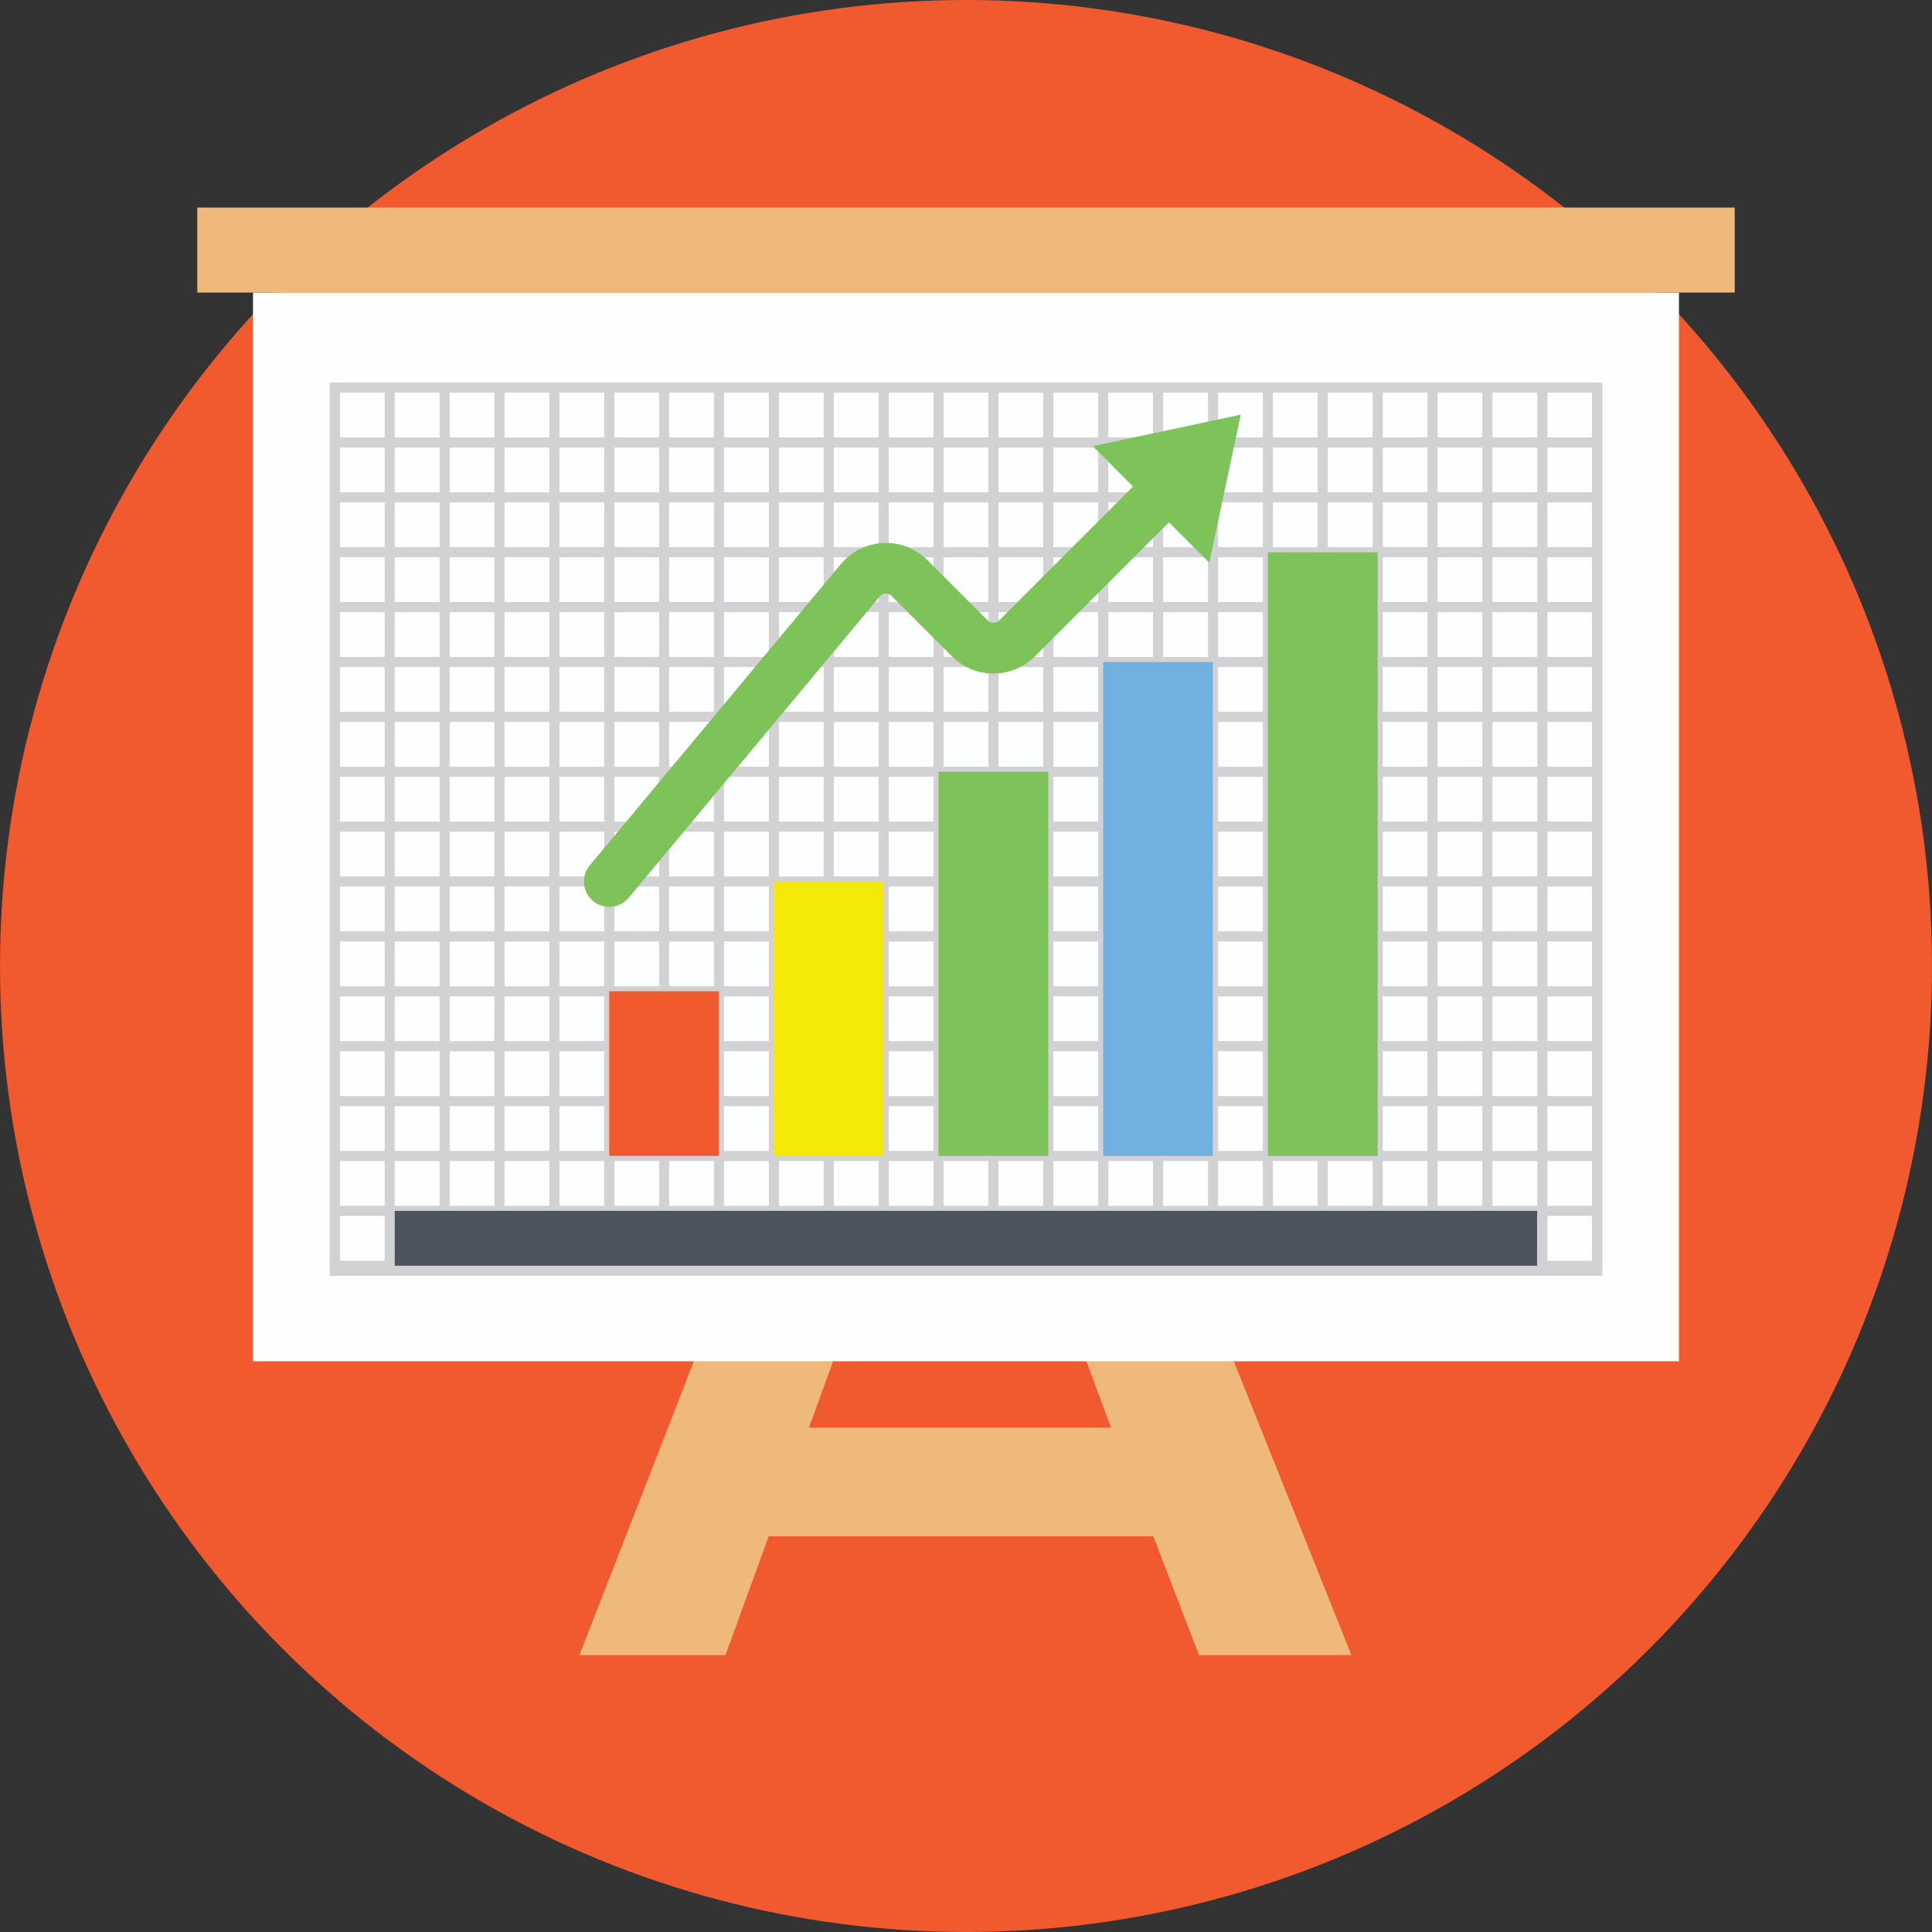 <?xml version="1.0" encoding="iso-8859-1"?>
<!-- Generator: Adobe Illustrator 19.0.0, SVG Export Plug-In . SVG Version: 6.00 Build 0)  -->
<svg version="1.1" id="Capa_1" xmlns="http://www.w3.org/2000/svg" xmlns:xlink="http://www.w3.org/1999/xlink" x="0px" y="0px"
	 viewBox="0 0 511.608 511.608" style="enable-background:new 0 0 511.608 511.608;" xml:space="preserve">
<rect x="0" y="0" width="511.608" height="511.608" fill="#333333" stroke="none"/>
<circle style="fill:#F1592F;" cx="255.804" cy="255.804" r="255.804"/>
<polygon style="fill:#F0B97C;" points="192.116,438.28 203.564,406.784 305.396,406.784 317.5,438.28 357.868,438.28 
	317.124,336.516 278.788,336.516 294.208,378.04 214.22,378.04 229.336,336.516 193.076,336.516 153.44,438.28 "/>
<rect x="67" y="77.472" style="fill:#FDFEFF;" width="377.6" height="283"/>
<rect x="52.244" y="54.964" style="fill:#F0B97C;" width="407.12" height="22.508"/>
<g>
	<rect x="88.644" y="101.292" style="fill:#D2D2D4;" width="334.28" height="2.68"/>
	<rect x="88.644" y="115.844" style="fill:#D2D2D4;" width="334.28" height="2.68"/>
	<rect x="88.644" y="130.36" style="fill:#D2D2D4;" width="334.28" height="2.68"/>
	<rect x="88.644" y="144.884" style="fill:#D2D2D4;" width="334.28" height="2.68"/>
	<rect x="88.644" y="159.428" style="fill:#D2D2D4;" width="334.28" height="2.68"/>
	<rect x="88.644" y="173.96" style="fill:#D2D2D4;" width="334.28" height="2.68"/>
	<rect x="88.644" y="188.484" style="fill:#D2D2D4;" width="334.28" height="2.68"/>
	<rect x="88.644" y="203.028" style="fill:#D2D2D4;" width="334.28" height="2.68"/>
	<rect x="88.644" y="217.564" style="fill:#D2D2D4;" width="334.28" height="2.68"/>
	<rect x="88.644" y="232.084" style="fill:#D2D2D4;" width="334.28" height="2.68"/>
	<rect x="88.644" y="246.632" style="fill:#D2D2D4;" width="334.28" height="2.68"/>
	<rect x="88.644" y="261.164" style="fill:#D2D2D4;" width="334.28" height="2.68"/>
	<rect x="88.644" y="275.696" style="fill:#D2D2D4;" width="334.28" height="2.68"/>
	<rect x="88.644" y="290.244" style="fill:#D2D2D4;" width="334.28" height="2.68"/>
	<rect x="88.644" y="304.764" style="fill:#D2D2D4;" width="334.28" height="2.68"/>
	<rect x="88.644" y="319.3" style="fill:#D2D2D4;" width="334.28" height="2.68"/>
	<rect x="88.644" y="333.844" style="fill:#D2D2D4;" width="334.28" height="2.68"/>
	<rect x="378.004" y="102.632" style="fill:#D2D2D4;" width="2.68" height="232.68"/>
	<rect x="363.484" y="102.632" style="fill:#D2D2D4;" width="2.68" height="232.68"/>
	<rect x="348.924" y="102.632" style="fill:#D2D2D4;" width="2.68" height="232.68"/>
	<rect x="334.404" y="102.632" style="fill:#D2D2D4;" width="2.68" height="232.68"/>
	<rect x="319.884" y="102.632" style="fill:#D2D2D4;" width="2.68" height="232.68"/>
	<rect x="305.324" y="102.632" style="fill:#D2D2D4;" width="2.68" height="232.68"/>
	<rect x="290.804" y="102.632" style="fill:#D2D2D4;" width="2.68" height="232.68"/>
	<rect x="276.244" y="102.632" style="fill:#D2D2D4;" width="2.68" height="232.68"/>
	<rect x="261.724" y="102.632" style="fill:#D2D2D4;" width="2.68" height="232.68"/>
	<rect x="247.196" y="102.632" style="fill:#D2D2D4;" width="2.68" height="232.68"/>
	<rect x="232.684" y="102.632" style="fill:#D2D2D4;" width="2.68" height="232.68"/>
	<rect x="218.124" y="102.632" style="fill:#D2D2D4;" width="2.68" height="232.68"/>
	<rect x="203.596" y="102.632" style="fill:#D2D2D4;" width="2.68" height="232.68"/>
	<rect x="189.044" y="102.632" style="fill:#D2D2D4;" width="2.68" height="232.68"/>
	<rect x="174.528" y="102.632" style="fill:#D2D2D4;" width="2.68" height="232.68"/>
	<rect x="160.004" y="102.632" style="fill:#D2D2D4;" width="2.68" height="232.68"/>
	<rect x="145.46" y="102.632" style="fill:#D2D2D4;" width="2.68" height="232.68"/>
	<rect x="130.924" y="102.632" style="fill:#D2D2D4;" width="2.68" height="232.68"/>
	<rect x="116.404" y="102.632" style="fill:#D2D2D4;" width="2.68" height="232.68"/>
	<rect x="101.86" y="102.632" style="fill:#D2D2D4;" width="2.68" height="232.68"/>
	<rect x="87.324" y="102.632" style="fill:#D2D2D4;" width="2.68" height="232.68"/>
	<rect x="421.604" y="102.632" style="fill:#D2D2D4;" width="2.68" height="232.68"/>
	<rect x="407.084" y="102.632" style="fill:#D2D2D4;" width="2.68" height="232.68"/>
	<rect x="392.524" y="102.632" style="fill:#D2D2D4;" width="2.68" height="232.68"/>
	<path style="fill:#D2D2D4;" d="M424.284,337.856H87.324V101.292h336.96V337.856L424.284,337.856z M90.008,335.176h331.596v-231.2
		H90.008V335.176z"/>
</g>
<rect x="104.524" y="320.644" style="fill:#4D535F;" width="302.52" height="14.532"/>
<rect x="335.74" y="146.236" style="fill:#7EC359;" width="29.068" height="159.872"/>
<rect x="292.124" y="175.304" style="fill:#70B1E1;" width="29.068" height="130.804"/>
<rect x="248.524" y="204.364" style="fill:#7EC359;" width="29.068" height="101.736"/>
<rect x="204.924" y="233.444" style="fill:#F5EA07;" width="29.068" height="72.68"/>
<rect x="161.324" y="262.484" style="fill:#F1592F;" width="29.068" height="43.6"/>
<g>
	<path style="fill:#7EC359;" d="M161.332,240.14c-1.512,0-3.032-0.508-4.288-1.552c-2.844-2.368-3.228-6.6-0.856-9.444
		l66.492-79.792c2.784-3.34,6.868-5.368,11.212-5.564c4.352-0.216,8.6,1.452,11.672,4.528l16.016,16.016
		c0.512,0.512,1.092,0.616,1.488,0.616c0.328,0,0.952-0.08,1.488-0.616l42.068-42.072c2.616-2.62,6.864-2.62,9.48,0
		c2.62,2.62,2.62,6.86,0,9.48l-42.064,42.072c-2.932,2.932-6.824,4.544-10.968,4.544s-8.04-1.612-10.968-4.544l-16.016-16.016
		c-0.572-0.572-1.244-0.612-1.584-0.616c-0.348,0.016-1.004,0.136-1.524,0.756l-66.496,79.792
		C165.16,239.316,163.252,240.14,161.332,240.14z"/>
	<polygon style="fill:#7EC359;" points="328.568,109.808 289.368,118.144 320.232,149.004 	"/>
</g>
<g>
</g>
<g>
</g>
<g>
</g>
<g>
</g>
<g>
</g>
<g>
</g>
<g>
</g>
<g>
</g>
<g>
</g>
<g>
</g>
<g>
</g>
<g>
</g>
<g>
</g>
<g>
</g>
<g>
</g>
</svg>
